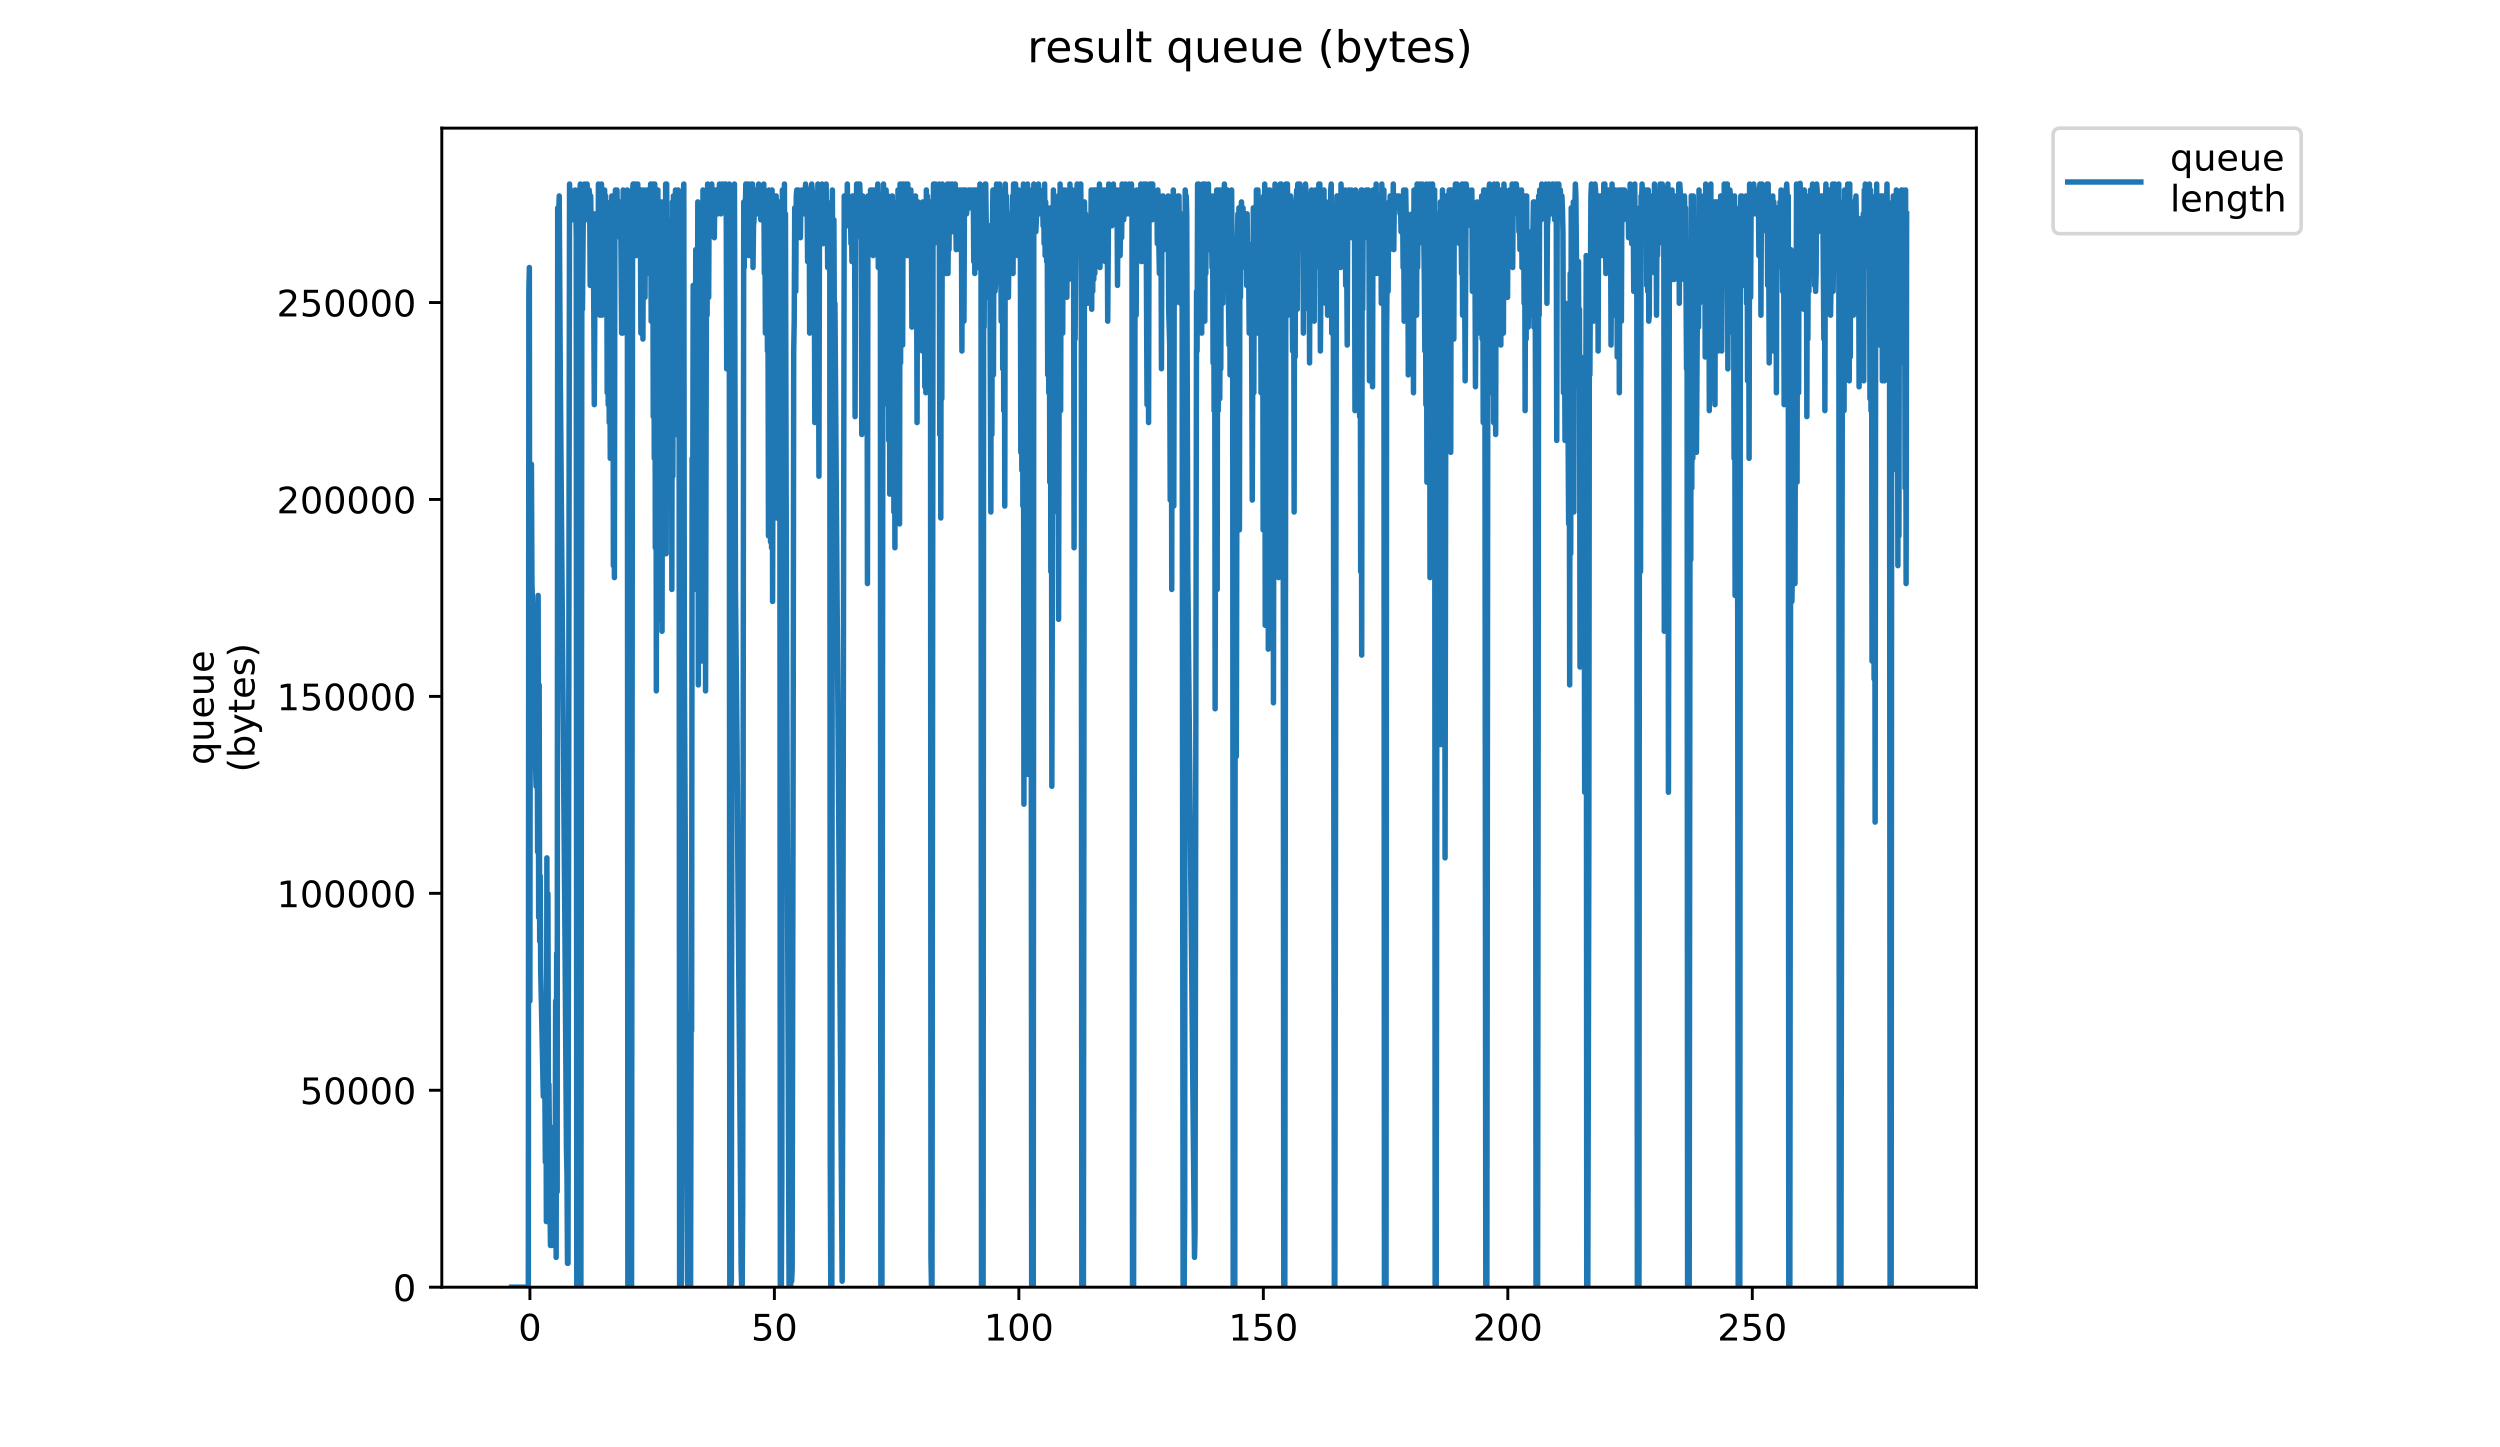 <?xml version="1.0" encoding="utf-8" standalone="no"?>
<!DOCTYPE svg PUBLIC "-//W3C//DTD SVG 1.1//EN"
  "http://www.w3.org/Graphics/SVG/1.1/DTD/svg11.dtd">
<!-- Created with matplotlib (https://matplotlib.org/) -->
<svg height="396pt" version="1.1" viewBox="0 0 684 396" width="684pt" xmlns="http://www.w3.org/2000/svg" xmlns:xlink="http://www.w3.org/1999/xlink">
 <defs>
  <style type="text/css">
*{stroke-linecap:butt;stroke-linejoin:round;}
  </style>
 </defs>
 <g id="figure_1">
  <g id="patch_1">
   <path d="M 0 396 
L 684 396 
L 684 0 
L 0 0 
z
" style="fill:#ffffff;"/>
  </g>
  <g id="axes_1">
   <g id="patch_2">
    <path d="M 120.879 352.174 
L 540.734 352.174 
L 540.734 35.062 
L 120.879 35.062 
z
" style="fill:#ffffff;"/>
   </g>
   <g id="matplotlib.axis_1">
    <g id="xtick_1">
     <g id="line2d_1">
      <defs>
       <path d="M 0 0 
L 0 3.5 
" id="mfc70f34314" style="stroke:#000000;stroke-width:0.8;"/>
      </defs>
      <g>
       <use style="stroke:#000000;stroke-width:0.8;" x="144.983" xlink:href="#mfc70f34314" y="352.174"/>
      </g>
     </g>
     <g id="text_1">
      <!-- 0 -->
      <defs>
       <path d="M 31.781 66.406 
Q 24.172 66.406 20.328 58.906 
Q 16.5 51.422 16.5 36.375 
Q 16.5 21.391 20.328 13.891 
Q 24.172 6.391 31.781 6.391 
Q 39.453 6.391 43.281 13.891 
Q 47.125 21.391 47.125 36.375 
Q 47.125 51.422 43.281 58.906 
Q 39.453 66.406 31.781 66.406 
z
M 31.781 74.219 
Q 44.047 74.219 50.516 64.516 
Q 56.984 54.828 56.984 36.375 
Q 56.984 17.969 50.516 8.266 
Q 44.047 -1.422 31.781 -1.422 
Q 19.531 -1.422 13.062 8.266 
Q 6.594 17.969 6.594 36.375 
Q 6.594 54.828 13.062 64.516 
Q 19.531 74.219 31.781 74.219 
z
" id="DejaVuSans-48"/>
      </defs>
      <g transform="translate(141.802 366.773)scale(0.1 -0.1)">
       <use xlink:href="#DejaVuSans-48"/>
      </g>
     </g>
    </g>
    <g id="xtick_2">
     <g id="line2d_2">
      <g>
       <use style="stroke:#000000;stroke-width:0.8;" x="211.872" xlink:href="#mfc70f34314" y="352.174"/>
      </g>
     </g>
     <g id="text_2">
      <!-- 50 -->
      <defs>
       <path d="M 10.797 72.906 
L 49.516 72.906 
L 49.516 64.594 
L 19.828 64.594 
L 19.828 46.734 
Q 21.969 47.469 24.109 47.828 
Q 26.266 48.188 28.422 48.188 
Q 40.625 48.188 47.75 41.5 
Q 54.891 34.812 54.891 23.391 
Q 54.891 11.625 47.562 5.094 
Q 40.234 -1.422 26.906 -1.422 
Q 22.312 -1.422 17.547 -0.641 
Q 12.797 0.141 7.719 1.703 
L 7.719 11.625 
Q 12.109 9.234 16.797 8.062 
Q 21.484 6.891 26.703 6.891 
Q 35.156 6.891 40.078 11.328 
Q 45.016 15.766 45.016 23.391 
Q 45.016 31 40.078 35.438 
Q 35.156 39.891 26.703 39.891 
Q 22.75 39.891 18.812 39.016 
Q 14.891 38.141 10.797 36.281 
z
" id="DejaVuSans-53"/>
      </defs>
      <g transform="translate(205.51 366.773)scale(0.1 -0.1)">
       <use xlink:href="#DejaVuSans-53"/>
       <use x="63.623" xlink:href="#DejaVuSans-48"/>
      </g>
     </g>
    </g>
    <g id="xtick_3">
     <g id="line2d_3">
      <g>
       <use style="stroke:#000000;stroke-width:0.8;" x="278.761" xlink:href="#mfc70f34314" y="352.174"/>
      </g>
     </g>
     <g id="text_3">
      <!-- 100 -->
      <defs>
       <path d="M 12.406 8.297 
L 28.516 8.297 
L 28.516 63.922 
L 10.984 60.406 
L 10.984 69.391 
L 28.422 72.906 
L 38.281 72.906 
L 38.281 8.297 
L 54.391 8.297 
L 54.391 0 
L 12.406 0 
z
" id="DejaVuSans-49"/>
      </defs>
      <g transform="translate(269.217 366.773)scale(0.1 -0.1)">
       <use xlink:href="#DejaVuSans-49"/>
       <use x="63.623" xlink:href="#DejaVuSans-48"/>
       <use x="127.246" xlink:href="#DejaVuSans-48"/>
      </g>
     </g>
    </g>
    <g id="xtick_4">
     <g id="line2d_4">
      <g>
       <use style="stroke:#000000;stroke-width:0.8;" x="345.65" xlink:href="#mfc70f34314" y="352.174"/>
      </g>
     </g>
     <g id="text_4">
      <!-- 150 -->
      <g transform="translate(336.106 366.773)scale(0.1 -0.1)">
       <use xlink:href="#DejaVuSans-49"/>
       <use x="63.623" xlink:href="#DejaVuSans-53"/>
       <use x="127.246" xlink:href="#DejaVuSans-48"/>
      </g>
     </g>
    </g>
    <g id="xtick_5">
     <g id="line2d_5">
      <g>
       <use style="stroke:#000000;stroke-width:0.8;" x="412.539" xlink:href="#mfc70f34314" y="352.174"/>
      </g>
     </g>
     <g id="text_5">
      <!-- 200 -->
      <defs>
       <path d="M 19.188 8.297 
L 53.609 8.297 
L 53.609 0 
L 7.328 0 
L 7.328 8.297 
Q 12.938 14.109 22.625 23.891 
Q 32.328 33.688 34.812 36.531 
Q 39.547 41.844 41.422 45.531 
Q 43.312 49.219 43.312 52.781 
Q 43.312 58.594 39.234 62.25 
Q 35.156 65.922 28.609 65.922 
Q 23.969 65.922 18.812 64.312 
Q 13.672 62.703 7.812 59.422 
L 7.812 69.391 
Q 13.766 71.781 18.938 73 
Q 24.125 74.219 28.422 74.219 
Q 39.75 74.219 46.484 68.547 
Q 53.219 62.891 53.219 53.422 
Q 53.219 48.922 51.531 44.891 
Q 49.859 40.875 45.406 35.406 
Q 44.188 33.984 37.641 27.219 
Q 31.109 20.453 19.188 8.297 
z
" id="DejaVuSans-50"/>
      </defs>
      <g transform="translate(402.995 366.773)scale(0.1 -0.1)">
       <use xlink:href="#DejaVuSans-50"/>
       <use x="63.623" xlink:href="#DejaVuSans-48"/>
       <use x="127.246" xlink:href="#DejaVuSans-48"/>
      </g>
     </g>
    </g>
    <g id="xtick_6">
     <g id="line2d_6">
      <g>
       <use style="stroke:#000000;stroke-width:0.8;" x="479.428" xlink:href="#mfc70f34314" y="352.174"/>
      </g>
     </g>
     <g id="text_6">
      <!-- 250 -->
      <g transform="translate(469.884 366.773)scale(0.1 -0.1)">
       <use xlink:href="#DejaVuSans-50"/>
       <use x="63.623" xlink:href="#DejaVuSans-53"/>
       <use x="127.246" xlink:href="#DejaVuSans-48"/>
      </g>
     </g>
    </g>
   </g>
   <g id="matplotlib.axis_2">
    <g id="ytick_1">
     <g id="line2d_7">
      <defs>
       <path d="M 0 0 
L -3.5 0 
" id="m3bb6432fa8" style="stroke:#000000;stroke-width:0.8;"/>
      </defs>
      <g>
       <use style="stroke:#000000;stroke-width:0.8;" x="120.879" xlink:href="#m3bb6432fa8" y="352.174"/>
      </g>
     </g>
     <g id="text_7">
      <!-- 0 -->
      <g transform="translate(107.516 355.973)scale(0.1 -0.1)">
       <use xlink:href="#DejaVuSans-48"/>
      </g>
     </g>
    </g>
    <g id="ytick_2">
     <g id="line2d_8">
      <g>
       <use style="stroke:#000000;stroke-width:0.8;" x="120.879" xlink:href="#m3bb6432fa8" y="298.295"/>
      </g>
     </g>
     <g id="text_8">
      <!-- 50000 -->
      <g transform="translate(82.066 302.094)scale(0.1 -0.1)">
       <use xlink:href="#DejaVuSans-53"/>
       <use x="63.623" xlink:href="#DejaVuSans-48"/>
       <use x="127.246" xlink:href="#DejaVuSans-48"/>
       <use x="190.869" xlink:href="#DejaVuSans-48"/>
       <use x="254.492" xlink:href="#DejaVuSans-48"/>
      </g>
     </g>
    </g>
    <g id="ytick_3">
     <g id="line2d_9">
      <g>
       <use style="stroke:#000000;stroke-width:0.8;" x="120.879" xlink:href="#m3bb6432fa8" y="244.415"/>
      </g>
     </g>
     <g id="text_9">
      <!-- 100000 -->
      <g transform="translate(75.704 248.214)scale(0.1 -0.1)">
       <use xlink:href="#DejaVuSans-49"/>
       <use x="63.623" xlink:href="#DejaVuSans-48"/>
       <use x="127.246" xlink:href="#DejaVuSans-48"/>
       <use x="190.869" xlink:href="#DejaVuSans-48"/>
       <use x="254.492" xlink:href="#DejaVuSans-48"/>
       <use x="318.115" xlink:href="#DejaVuSans-48"/>
      </g>
     </g>
    </g>
    <g id="ytick_4">
     <g id="line2d_10">
      <g>
       <use style="stroke:#000000;stroke-width:0.8;" x="120.879" xlink:href="#m3bb6432fa8" y="190.535"/>
      </g>
     </g>
     <g id="text_10">
      <!-- 150000 -->
      <g transform="translate(75.704 194.335)scale(0.1 -0.1)">
       <use xlink:href="#DejaVuSans-49"/>
       <use x="63.623" xlink:href="#DejaVuSans-53"/>
       <use x="127.246" xlink:href="#DejaVuSans-48"/>
       <use x="190.869" xlink:href="#DejaVuSans-48"/>
       <use x="254.492" xlink:href="#DejaVuSans-48"/>
       <use x="318.115" xlink:href="#DejaVuSans-48"/>
      </g>
     </g>
    </g>
    <g id="ytick_5">
     <g id="line2d_11">
      <g>
       <use style="stroke:#000000;stroke-width:0.8;" x="120.879" xlink:href="#m3bb6432fa8" y="136.656"/>
      </g>
     </g>
     <g id="text_11">
      <!-- 200000 -->
      <g transform="translate(75.704 140.455)scale(0.1 -0.1)">
       <use xlink:href="#DejaVuSans-50"/>
       <use x="63.623" xlink:href="#DejaVuSans-48"/>
       <use x="127.246" xlink:href="#DejaVuSans-48"/>
       <use x="190.869" xlink:href="#DejaVuSans-48"/>
       <use x="254.492" xlink:href="#DejaVuSans-48"/>
       <use x="318.115" xlink:href="#DejaVuSans-48"/>
      </g>
     </g>
    </g>
    <g id="ytick_6">
     <g id="line2d_12">
      <g>
       <use style="stroke:#000000;stroke-width:0.8;" x="120.879" xlink:href="#m3bb6432fa8" y="82.776"/>
      </g>
     </g>
     <g id="text_12">
      <!-- 250000 -->
      <g transform="translate(75.704 86.576)scale(0.1 -0.1)">
       <use xlink:href="#DejaVuSans-50"/>
       <use x="63.623" xlink:href="#DejaVuSans-53"/>
       <use x="127.246" xlink:href="#DejaVuSans-48"/>
       <use x="190.869" xlink:href="#DejaVuSans-48"/>
       <use x="254.492" xlink:href="#DejaVuSans-48"/>
       <use x="318.115" xlink:href="#DejaVuSans-48"/>
      </g>
     </g>
    </g>
    <g id="text_13">
     <!-- queue -->
     <defs>
      <path d="M 14.797 27.297 
Q 14.797 17.391 18.875 11.75 
Q 22.953 6.109 30.078 6.109 
Q 37.203 6.109 41.297 11.75 
Q 45.406 17.391 45.406 27.297 
Q 45.406 37.203 41.297 42.844 
Q 37.203 48.484 30.078 48.484 
Q 22.953 48.484 18.875 42.844 
Q 14.797 37.203 14.797 27.297 
z
M 45.406 8.203 
Q 42.578 3.328 38.25 0.953 
Q 33.938 -1.422 27.875 -1.422 
Q 17.969 -1.422 11.734 6.484 
Q 5.516 14.406 5.516 27.297 
Q 5.516 40.188 11.734 48.094 
Q 17.969 56 27.875 56 
Q 33.938 56 38.25 53.625 
Q 42.578 51.266 45.406 46.391 
L 45.406 54.688 
L 54.391 54.688 
L 54.391 -20.797 
L 45.406 -20.797 
z
" id="DejaVuSans-113"/>
      <path d="M 8.5 21.578 
L 8.5 54.688 
L 17.484 54.688 
L 17.484 21.922 
Q 17.484 14.156 20.5 10.266 
Q 23.531 6.391 29.594 6.391 
Q 36.859 6.391 41.078 11.031 
Q 45.312 15.672 45.312 23.688 
L 45.312 54.688 
L 54.297 54.688 
L 54.297 0 
L 45.312 0 
L 45.312 8.406 
Q 42.047 3.422 37.719 1 
Q 33.406 -1.422 27.688 -1.422 
Q 18.266 -1.422 13.375 4.438 
Q 8.5 10.297 8.5 21.578 
z
M 31.109 56 
z
" id="DejaVuSans-117"/>
      <path d="M 56.203 29.594 
L 56.203 25.203 
L 14.891 25.203 
Q 15.484 15.922 20.484 11.062 
Q 25.484 6.203 34.422 6.203 
Q 39.594 6.203 44.453 7.469 
Q 49.312 8.734 54.109 11.281 
L 54.109 2.781 
Q 49.266 0.734 44.188 -0.344 
Q 39.109 -1.422 33.891 -1.422 
Q 20.797 -1.422 13.156 6.188 
Q 5.516 13.812 5.516 26.812 
Q 5.516 40.234 12.766 48.109 
Q 20.016 56 32.328 56 
Q 43.359 56 49.781 48.891 
Q 56.203 41.797 56.203 29.594 
z
M 47.219 32.234 
Q 47.125 39.594 43.094 43.984 
Q 39.062 48.391 32.422 48.391 
Q 24.906 48.391 20.391 44.141 
Q 15.875 39.891 15.188 32.172 
z
" id="DejaVuSans-101"/>
     </defs>
     <g transform="translate(58.426 209.283)rotate(-90)scale(0.1 -0.1)">
      <use xlink:href="#DejaVuSans-113"/>
      <use x="63.477" xlink:href="#DejaVuSans-117"/>
      <use x="126.855" xlink:href="#DejaVuSans-101"/>
      <use x="188.379" xlink:href="#DejaVuSans-117"/>
      <use x="251.758" xlink:href="#DejaVuSans-101"/>
     </g>
     <!-- (bytes) -->
     <defs>
      <path d="M 31 75.875 
Q 24.469 64.656 21.281 53.656 
Q 18.109 42.672 18.109 31.391 
Q 18.109 20.125 21.312 9.062 
Q 24.516 -2 31 -13.188 
L 23.188 -13.188 
Q 15.875 -1.703 12.234 9.375 
Q 8.594 20.453 8.594 31.391 
Q 8.594 42.281 12.203 53.312 
Q 15.828 64.359 23.188 75.875 
z
" id="DejaVuSans-40"/>
      <path d="M 48.688 27.297 
Q 48.688 37.203 44.609 42.844 
Q 40.531 48.484 33.406 48.484 
Q 26.266 48.484 22.188 42.844 
Q 18.109 37.203 18.109 27.297 
Q 18.109 17.391 22.188 11.75 
Q 26.266 6.109 33.406 6.109 
Q 40.531 6.109 44.609 11.75 
Q 48.688 17.391 48.688 27.297 
z
M 18.109 46.391 
Q 20.953 51.266 25.266 53.625 
Q 29.594 56 35.594 56 
Q 45.562 56 51.781 48.094 
Q 58.016 40.188 58.016 27.297 
Q 58.016 14.406 51.781 6.484 
Q 45.562 -1.422 35.594 -1.422 
Q 29.594 -1.422 25.266 0.953 
Q 20.953 3.328 18.109 8.203 
L 18.109 0 
L 9.078 0 
L 9.078 75.984 
L 18.109 75.984 
z
" id="DejaVuSans-98"/>
      <path d="M 32.172 -5.078 
Q 28.375 -14.844 24.75 -17.812 
Q 21.141 -20.797 15.094 -20.797 
L 7.906 -20.797 
L 7.906 -13.281 
L 13.188 -13.281 
Q 16.891 -13.281 18.938 -11.516 
Q 21 -9.766 23.484 -3.219 
L 25.094 0.875 
L 2.984 54.688 
L 12.5 54.688 
L 29.594 11.922 
L 46.688 54.688 
L 56.203 54.688 
z
" id="DejaVuSans-121"/>
      <path d="M 18.312 70.219 
L 18.312 54.688 
L 36.812 54.688 
L 36.812 47.703 
L 18.312 47.703 
L 18.312 18.016 
Q 18.312 11.328 20.141 9.422 
Q 21.969 7.516 27.594 7.516 
L 36.812 7.516 
L 36.812 0 
L 27.594 0 
Q 17.188 0 13.234 3.875 
Q 9.281 7.766 9.281 18.016 
L 9.281 47.703 
L 2.688 47.703 
L 2.688 54.688 
L 9.281 54.688 
L 9.281 70.219 
z
" id="DejaVuSans-116"/>
      <path d="M 44.281 53.078 
L 44.281 44.578 
Q 40.484 46.531 36.375 47.5 
Q 32.281 48.484 27.875 48.484 
Q 21.188 48.484 17.844 46.438 
Q 14.5 44.391 14.5 40.281 
Q 14.5 37.156 16.891 35.375 
Q 19.281 33.594 26.516 31.984 
L 29.594 31.297 
Q 39.156 29.25 43.188 25.516 
Q 47.219 21.781 47.219 15.094 
Q 47.219 7.469 41.188 3.016 
Q 35.156 -1.422 24.609 -1.422 
Q 20.219 -1.422 15.453 -0.562 
Q 10.688 0.297 5.422 2 
L 5.422 11.281 
Q 10.406 8.688 15.234 7.391 
Q 20.062 6.109 24.812 6.109 
Q 31.156 6.109 34.562 8.281 
Q 37.984 10.453 37.984 14.406 
Q 37.984 18.062 35.516 20.016 
Q 33.062 21.969 24.703 23.781 
L 21.578 24.516 
Q 13.234 26.266 9.516 29.906 
Q 5.812 33.547 5.812 39.891 
Q 5.812 47.609 11.281 51.797 
Q 16.75 56 26.812 56 
Q 31.781 56 36.172 55.266 
Q 40.578 54.547 44.281 53.078 
z
" id="DejaVuSans-115"/>
      <path d="M 8.016 75.875 
L 15.828 75.875 
Q 23.141 64.359 26.781 53.312 
Q 30.422 42.281 30.422 31.391 
Q 30.422 20.453 26.781 9.375 
Q 23.141 -1.703 15.828 -13.188 
L 8.016 -13.188 
Q 14.5 -2 17.703 9.062 
Q 20.906 20.125 20.906 31.391 
Q 20.906 42.672 17.703 53.656 
Q 14.5 64.656 8.016 75.875 
z
" id="DejaVuSans-41"/>
     </defs>
     <g transform="translate(69.624 211.295)rotate(-90)scale(0.1 -0.1)">
      <use xlink:href="#DejaVuSans-40"/>
      <use x="39.014" xlink:href="#DejaVuSans-98"/>
      <use x="102.49" xlink:href="#DejaVuSans-121"/>
      <use x="161.67" xlink:href="#DejaVuSans-116"/>
      <use x="200.879" xlink:href="#DejaVuSans-101"/>
      <use x="262.402" xlink:href="#DejaVuSans-115"/>
      <use x="314.502" xlink:href="#DejaVuSans-41"/>
     </g>
    </g>
   </g>
   <g id="line2d_13">
    <path clip-path="url(#p2663f31bd3)" d="M 139.963 352.174 
L 144.55 352.174 
L 144.692 79.718 
L 144.833 73.192 
L 144.974 273.863 
L 145.115 138.451 
L 145.256 154.766 
L 145.397 127.031 
L 145.538 159.66 
L 145.821 167.818 
L 145.962 171.081 
L 146.244 202.079 
L 146.385 203.71 
L 146.667 215.13 
L 146.809 215.13 
L 146.95 189.027 
L 147.091 233.077 
L 147.233 162.923 
L 147.375 251.023 
L 147.515 187.395 
L 147.656 257.549 
L 147.797 239.603 
L 147.937 265.706 
L 148.219 278.758 
L 148.644 299.967 
L 148.784 299.967 
L 148.926 296.704 
L 149.066 296.704 
L 149.206 317.913 
L 149.347 278.758 
L 149.488 334.228 
L 149.628 234.708 
L 149.769 322.808 
L 149.91 244.497 
L 150.05 304.861 
L 150.19 296.704 
L 150.471 329.334 
L 150.612 340.754 
L 150.753 339.122 
L 150.894 340.754 
L 151.035 340.754 
L 151.316 332.596 
L 151.457 335.859 
L 151.597 334.228 
L 151.738 308.124 
L 151.878 335.859 
L 152.018 273.863 
L 152.159 344.017 
L 152.301 260.812 
L 152.441 326.071 
L 152.582 56.878 
L 152.723 57.412 
L 152.863 58.509 
L 153.004 53.615 
L 153.286 100.927 
L 154.56 254.286 
L 154.984 314.657 
L 155.125 321.176 
L 155.267 345.648 
L 155.408 345.648 
L 155.691 140.083 
L 155.831 50.352 
L 155.972 60.14 
L 156.113 51.983 
L 156.253 53.615 
L 156.394 53.615 
L 156.535 55.246 
L 156.676 60.14 
L 156.818 55.246 
L 156.959 55.246 
L 157.101 53.615 
L 157.242 56.878 
L 157.382 51.983 
L 157.523 53.615 
L 157.664 65.035 
L 157.804 352.174 
L 158.087 352.174 
L 158.228 324.439 
L 158.369 53.615 
L 158.509 79.718 
L 158.65 51.983 
L 158.791 50.352 
L 158.931 352.174 
L 159.214 53.615 
L 159.355 84.613 
L 159.636 53.615 
L 159.918 50.352 
L 160.199 60.14 
L 160.34 53.615 
L 160.481 55.246 
L 160.623 50.352 
L 161.046 60.14 
L 161.187 51.983 
L 161.328 53.615 
L 161.468 78.087 
L 161.609 53.615 
L 161.892 69.929 
L 162.033 60.14 
L 162.174 78.087 
L 162.314 58.509 
L 162.596 110.716 
L 162.878 58.509 
L 163.019 78.087 
L 163.161 65.035 
L 163.303 82.981 
L 163.445 81.35 
L 163.586 84.613 
L 163.727 50.352 
L 164.009 82.981 
L 164.151 86.242 
L 164.291 51.983 
L 164.432 78.087 
L 164.574 50.352 
L 164.715 86.242 
L 164.856 51.983 
L 164.998 63.403 
L 165.138 51.983 
L 165.279 55.246 
L 165.42 51.983 
L 165.56 58.509 
L 165.701 53.615 
L 165.842 60.14 
L 165.983 56.878 
L 166.125 107.453 
L 166.266 73.192 
L 166.407 110.716 
L 166.548 81.35 
L 166.688 115.611 
L 166.829 87.876 
L 166.969 125.399 
L 167.111 55.246 
L 167.253 99.296 
L 167.394 53.615 
L 167.535 113.979 
L 167.676 58.509 
L 167.817 154.766 
L 167.957 58.509 
L 168.098 158.029 
L 168.239 56.878 
L 168.38 51.983 
L 168.521 53.615 
L 168.665 61.772 
L 168.807 51.983 
L 168.948 61.772 
L 169.089 56.878 
L 169.23 56.878 
L 169.371 55.246 
L 169.512 55.246 
L 169.653 65.035 
L 169.794 55.246 
L 170.078 91.138 
L 170.22 82.981 
L 170.361 91.138 
L 170.502 51.983 
L 170.644 74.824 
L 170.785 55.246 
L 170.926 63.403 
L 171.068 60.14 
L 171.211 82.981 
L 171.354 58.509 
L 171.497 74.824 
L 171.638 51.983 
L 171.78 352.174 
L 171.925 352.174 
L 172.073 345.648 
L 172.215 345.648 
L 172.356 55.246 
L 172.503 352.174 
L 172.795 352.174 
L 173.078 51.983 
L 173.219 50.352 
L 173.502 50.352 
L 173.643 53.615 
L 173.784 50.352 
L 173.925 53.615 
L 174.067 69.929 
L 174.209 51.983 
L 174.35 63.403 
L 174.492 50.352 
L 174.634 66.666 
L 174.776 51.983 
L 174.918 55.246 
L 175.059 63.403 
L 175.2 58.509 
L 175.341 91.138 
L 175.482 51.983 
L 175.623 74.824 
L 175.765 55.246 
L 175.906 92.77 
L 176.046 51.983 
L 176.329 60.14 
L 176.47 81.35 
L 176.612 55.246 
L 176.754 60.14 
L 176.895 51.983 
L 177.035 74.824 
L 177.177 55.246 
L 177.318 51.983 
L 177.458 56.878 
L 177.599 53.615 
L 177.739 55.246 
L 177.88 53.615 
L 178.021 50.352 
L 178.163 87.876 
L 178.303 60.14 
L 178.445 60.14 
L 178.586 50.352 
L 178.727 113.979 
L 178.867 60.14 
L 179.008 125.399 
L 179.149 50.352 
L 179.291 149.871 
L 179.432 53.615 
L 179.573 189.027 
L 179.713 53.615 
L 179.855 138.451 
L 179.997 51.983 
L 180.138 118.874 
L 180.28 58.509 
L 180.422 169.449 
L 180.564 63.403 
L 180.705 97.664 
L 180.847 82.981 
L 180.989 55.246 
L 181.13 172.712 
L 181.272 107.453 
L 181.414 107.453 
L 181.556 55.246 
L 181.697 127.031 
L 181.839 58.509 
L 181.981 112.348 
L 182.122 50.352 
L 182.263 151.503 
L 182.405 50.352 
L 182.546 112.348 
L 182.688 60.14 
L 182.829 109.085 
L 183.112 68.298 
L 183.254 92.77 
L 183.395 76.455 
L 183.536 78.087 
L 183.677 60.14 
L 183.819 161.277 
L 183.961 55.246 
L 184.103 130.294 
L 184.244 53.615 
L 184.386 76.455 
L 184.528 74.824 
L 184.81 51.983 
L 185.093 118.874 
L 185.234 56.878 
L 185.375 99.296 
L 185.517 51.983 
L 185.658 94.401 
L 185.799 102.559 
L 185.94 352.174 
L 186.386 352.174 
L 186.529 286.915 
L 186.67 78.087 
L 186.811 55.246 
L 187.092 50.352 
L 187.234 180.869 
L 188.086 350.543 
L 188.234 352.174 
L 188.942 352.174 
L 189.087 277.139 
L 189.228 282.021 
L 189.369 125.399 
L 189.51 151.503 
L 189.651 78.087 
L 189.792 84.613 
L 190.075 138.451 
L 190.215 128.662 
L 190.356 68.298 
L 190.497 161.277 
L 190.638 149.871 
L 190.779 117.242 
L 190.919 55.246 
L 191.062 187.395 
L 191.202 125.399 
L 191.485 112.348 
L 191.627 118.874 
L 191.769 61.772 
L 191.91 180.869 
L 192.193 100.927 
L 192.334 51.983 
L 192.475 149.871 
L 192.616 74.824 
L 192.757 91.138 
L 192.898 55.246 
L 193.04 189.027 
L 193.322 51.983 
L 193.463 86.242 
L 193.606 50.352 
L 193.889 81.35 
L 194.03 51.983 
L 194.311 60.14 
L 194.452 58.509 
L 194.734 50.352 
L 194.874 56.878 
L 195.015 53.615 
L 195.157 53.615 
L 195.298 55.246 
L 195.44 65.035 
L 195.581 51.983 
L 195.721 58.509 
L 195.862 51.983 
L 196.003 53.615 
L 196.145 51.983 
L 196.286 53.615 
L 196.427 58.509 
L 196.567 53.615 
L 196.709 53.615 
L 196.849 50.352 
L 196.991 56.878 
L 197.132 51.983 
L 197.273 58.509 
L 197.413 56.878 
L 197.554 50.352 
L 197.695 56.878 
L 197.835 55.246 
L 197.976 55.246 
L 198.119 56.878 
L 198.261 50.352 
L 198.402 56.878 
L 198.542 50.352 
L 198.683 51.983 
L 198.824 100.927 
L 198.965 56.878 
L 199.247 53.615 
L 199.388 58.509 
L 199.528 50.352 
L 199.671 352.174 
L 199.812 280.389 
L 199.952 352.174 
L 200.098 350.543 
L 200.379 53.615 
L 200.52 53.615 
L 200.66 51.983 
L 200.802 187.395 
L 200.944 50.352 
L 201.226 161.277 
L 201.649 203.71 
L 201.931 244.497 
L 202.356 291.81 
L 202.782 347.28 
L 202.922 352.174 
L 203.063 352.174 
L 203.204 329.334 
L 203.486 55.246 
L 203.628 73.192 
L 203.768 55.246 
L 203.91 58.509 
L 204.051 50.352 
L 204.192 50.352 
L 204.333 56.878 
L 204.473 51.983 
L 204.615 63.403 
L 204.756 50.352 
L 204.897 69.929 
L 205.038 51.983 
L 205.179 60.14 
L 205.32 51.983 
L 205.46 69.929 
L 205.601 50.352 
L 205.741 66.666 
L 205.882 50.352 
L 206.023 73.192 
L 206.164 61.772 
L 206.306 60.14 
L 206.446 55.246 
L 206.587 55.246 
L 206.728 51.983 
L 206.869 53.615 
L 207.009 58.509 
L 207.15 51.983 
L 207.29 55.246 
L 207.572 50.352 
L 207.714 55.246 
L 207.855 53.615 
L 208.136 60.14 
L 208.277 55.246 
L 208.417 55.246 
L 208.559 51.983 
L 208.842 55.246 
L 208.983 50.352 
L 209.124 74.824 
L 209.266 53.615 
L 209.407 91.138 
L 209.547 53.615 
L 209.688 76.455 
L 209.828 68.298 
L 209.969 96.033 
L 210.111 82.981 
L 210.252 146.609 
L 210.392 51.983 
L 210.534 144.977 
L 210.674 58.509 
L 210.815 148.24 
L 210.955 56.878 
L 211.095 149.871 
L 211.236 51.983 
L 211.378 164.555 
L 211.519 105.822 
L 211.659 136.82 
L 211.8 65.035 
L 211.942 136.82 
L 212.083 53.615 
L 212.224 113.979 
L 212.365 53.615 
L 212.505 141.714 
L 212.646 55.246 
L 212.787 120.505 
L 212.928 55.246 
L 213.069 55.246 
L 213.21 56.878 
L 213.351 78.087 
L 213.491 352.174 
L 213.775 352.174 
L 213.916 322.808 
L 214.057 51.983 
L 214.198 53.615 
L 214.339 51.983 
L 214.48 158.029 
L 214.62 50.352 
L 214.761 143.346 
L 214.902 58.509 
L 215.183 171.081 
L 215.887 352.174 
L 216.309 352.174 
L 216.45 348.911 
L 216.59 350.543 
L 216.731 347.28 
L 217.015 202.079 
L 217.156 96.033 
L 217.296 87.876 
L 217.437 56.878 
L 217.578 58.509 
L 217.718 79.718 
L 217.859 53.615 
L 218 51.983 
L 218.141 51.983 
L 218.282 56.878 
L 218.424 51.983 
L 218.564 53.615 
L 218.705 61.772 
L 218.846 60.14 
L 218.986 65.035 
L 219.127 53.615 
L 219.267 56.878 
L 219.408 51.983 
L 219.55 58.509 
L 219.691 56.878 
L 219.832 51.983 
L 219.972 51.983 
L 220.113 58.509 
L 220.254 56.878 
L 220.395 50.352 
L 220.536 51.983 
L 220.677 56.878 
L 220.819 53.615 
L 220.96 71.561 
L 221.1 53.615 
L 221.241 71.561 
L 221.381 53.615 
L 221.523 91.138 
L 221.664 84.613 
L 221.946 51.983 
L 222.086 50.352 
L 222.228 51.983 
L 222.509 61.772 
L 222.65 56.878 
L 222.791 71.561 
L 222.931 115.611 
L 223.072 60.14 
L 223.212 53.615 
L 223.495 107.453 
L 223.637 60.14 
L 223.778 50.352 
L 223.918 76.455 
L 224.059 130.294 
L 224.199 65.035 
L 224.34 56.878 
L 224.481 56.878 
L 224.622 51.983 
L 224.764 58.509 
L 224.905 50.352 
L 225.187 66.666 
L 225.469 51.983 
L 225.609 56.878 
L 225.891 53.615 
L 226.031 50.352 
L 226.173 61.772 
L 226.315 55.246 
L 226.455 73.192 
L 227.018 56.878 
L 227.159 317.913 
L 227.3 352.174 
L 227.59 352.174 
L 227.732 51.983 
L 228.015 113.979 
L 228.155 60.14 
L 228.296 92.77 
L 228.436 82.981 
L 229.141 179.238 
L 230.413 350.543 
L 230.554 303.23 
L 230.977 53.615 
L 231.119 61.772 
L 231.26 53.615 
L 231.402 60.14 
L 231.544 56.878 
L 231.684 61.772 
L 231.825 50.352 
L 231.966 61.772 
L 232.107 55.246 
L 232.249 58.509 
L 232.39 55.246 
L 232.673 55.246 
L 232.816 66.666 
L 232.957 60.14 
L 233.099 71.561 
L 233.241 53.615 
L 233.382 69.929 
L 233.523 53.615 
L 233.664 71.561 
L 233.806 55.246 
L 233.947 113.979 
L 234.089 58.509 
L 234.23 65.035 
L 234.372 50.352 
L 234.513 55.246 
L 234.795 50.352 
L 234.936 58.509 
L 235.218 50.352 
L 235.641 63.403 
L 235.782 118.874 
L 236.064 53.615 
L 236.205 82.981 
L 236.346 56.878 
L 236.487 86.242 
L 236.627 84.613 
L 236.768 105.822 
L 236.91 56.878 
L 237.051 110.716 
L 237.192 58.509 
L 237.333 159.66 
L 237.474 53.615 
L 237.614 53.615 
L 237.755 56.878 
L 237.896 55.246 
L 238.037 68.298 
L 238.178 51.983 
L 238.46 58.509 
L 238.601 51.983 
L 238.742 56.878 
L 238.883 69.929 
L 239.164 51.983 
L 239.306 60.14 
L 239.447 55.246 
L 239.589 55.246 
L 239.732 63.403 
L 239.873 53.615 
L 240.016 56.878 
L 240.159 50.352 
L 240.299 73.192 
L 240.44 56.878 
L 240.58 56.878 
L 240.721 53.615 
L 240.863 60.14 
L 241.004 352.174 
L 241.296 352.174 
L 241.589 58.509 
L 241.733 50.352 
L 241.877 65.035 
L 242.021 68.298 
L 242.163 53.615 
L 242.304 53.615 
L 242.446 51.983 
L 242.587 84.613 
L 242.729 60.14 
L 242.87 110.716 
L 243.011 53.615 
L 243.151 120.505 
L 243.292 56.878 
L 243.433 135.188 
L 243.575 56.878 
L 243.716 120.505 
L 243.857 56.878 
L 243.998 102.559 
L 244.139 53.615 
L 244.28 102.559 
L 244.421 55.246 
L 244.562 140.083 
L 244.703 56.878 
L 244.844 149.871 
L 244.985 60.14 
L 245.126 128.662 
L 245.267 73.192 
L 245.408 99.296 
L 245.549 89.507 
L 245.69 51.983 
L 245.831 99.296 
L 245.972 55.246 
L 246.113 143.346 
L 246.254 50.352 
L 246.395 99.296 
L 246.536 61.772 
L 246.677 74.824 
L 246.819 50.352 
L 246.96 94.401 
L 247.1 50.352 
L 247.241 55.246 
L 247.382 51.983 
L 247.665 55.246 
L 247.806 50.352 
L 247.947 56.878 
L 248.088 53.615 
L 248.229 69.929 
L 248.369 50.352 
L 248.51 63.403 
L 248.651 55.246 
L 248.793 69.929 
L 248.934 58.509 
L 249.075 69.929 
L 249.216 51.983 
L 249.357 61.772 
L 249.498 89.507 
L 249.779 68.298 
L 249.92 68.298 
L 250.061 65.035 
L 250.202 56.878 
L 250.343 66.666 
L 250.484 53.615 
L 250.766 69.929 
L 250.906 115.611 
L 251.047 55.246 
L 251.187 55.246 
L 251.328 60.14 
L 251.469 58.509 
L 251.611 81.161 
L 251.755 73.192 
L 251.897 82.981 
L 252.038 58.509 
L 252.179 69.929 
L 252.319 96.033 
L 252.459 55.246 
L 252.6 66.666 
L 252.741 68.298 
L 252.884 65.035 
L 253.027 105.822 
L 253.168 63.403 
L 253.308 107.453 
L 253.448 51.983 
L 253.589 94.401 
L 253.729 53.615 
L 253.87 82.981 
L 254.01 55.246 
L 254.151 99.296 
L 254.292 58.509 
L 254.432 82.981 
L 254.573 55.246 
L 254.713 344.017 
L 254.854 352.174 
L 254.994 352.174 
L 255.275 60.14 
L 255.416 50.352 
L 255.558 66.666 
L 255.7 50.352 
L 255.841 51.983 
L 255.982 50.352 
L 256.123 55.246 
L 256.264 53.615 
L 256.404 58.509 
L 256.546 51.983 
L 256.687 51.983 
L 256.827 65.035 
L 256.969 50.352 
L 257.114 118.874 
L 257.257 55.246 
L 257.398 141.714 
L 257.539 56.878 
L 257.679 109.085 
L 257.82 50.352 
L 257.961 63.403 
L 258.101 56.878 
L 258.243 68.298 
L 258.383 58.509 
L 258.524 69.929 
L 258.665 68.298 
L 258.806 74.824 
L 259.087 68.298 
L 259.228 50.352 
L 259.369 74.824 
L 259.509 58.509 
L 259.651 68.298 
L 259.791 50.352 
L 259.932 55.246 
L 260.073 53.615 
L 260.215 61.772 
L 260.497 50.352 
L 260.638 63.403 
L 260.779 51.983 
L 260.92 58.509 
L 261.061 55.246 
L 261.202 55.246 
L 261.342 50.352 
L 261.624 68.298 
L 261.765 55.246 
L 261.905 56.878 
L 262.186 53.615 
L 262.328 58.509 
L 262.47 51.983 
L 262.612 68.298 
L 262.753 51.983 
L 262.894 60.14 
L 263.035 56.878 
L 263.176 96.033 
L 263.316 51.983 
L 263.457 60.14 
L 263.599 51.983 
L 263.742 87.876 
L 263.883 51.983 
L 264.165 51.983 
L 264.306 53.615 
L 264.446 58.509 
L 264.587 56.878 
L 264.728 53.615 
L 264.87 55.246 
L 265.011 51.983 
L 265.293 51.983 
L 265.434 56.878 
L 265.575 51.983 
L 265.716 53.615 
L 265.998 53.615 
L 266.139 55.246 
L 266.281 51.983 
L 266.422 71.561 
L 266.563 51.983 
L 266.703 74.824 
L 266.844 51.983 
L 266.985 53.615 
L 267.126 51.983 
L 267.267 55.246 
L 267.407 73.192 
L 267.549 65.035 
L 267.69 66.666 
L 267.831 51.983 
L 267.972 61.772 
L 268.113 50.352 
L 268.254 66.666 
L 268.395 53.615 
L 268.536 352.174 
L 268.979 352.174 
L 269.123 71.561 
L 269.264 89.507 
L 269.405 53.615 
L 269.546 50.352 
L 269.687 50.352 
L 270.109 81.35 
L 270.393 61.772 
L 270.534 68.298 
L 270.675 61.772 
L 270.816 69.929 
L 271.098 140.083 
L 271.239 65.035 
L 271.38 118.874 
L 271.522 61.772 
L 271.663 51.983 
L 271.804 102.559 
L 271.944 60.14 
L 272.085 78.087 
L 272.225 79.718 
L 272.366 78.087 
L 272.647 50.352 
L 272.787 60.14 
L 272.929 56.878 
L 273.071 56.878 
L 273.352 53.615 
L 273.494 50.352 
L 273.635 61.772 
L 273.776 55.246 
L 273.918 87.876 
L 274.058 76.455 
L 274.2 51.983 
L 274.341 100.927 
L 274.482 51.983 
L 274.622 112.348 
L 274.763 58.509 
L 274.904 138.451 
L 275.046 50.352 
L 275.187 58.509 
L 275.328 53.615 
L 275.611 65.035 
L 275.894 81.35 
L 276.176 61.772 
L 276.318 73.192 
L 276.459 68.298 
L 276.6 58.509 
L 276.883 73.192 
L 277.025 53.615 
L 277.166 74.824 
L 277.307 50.352 
L 277.448 55.246 
L 277.589 50.352 
L 277.874 50.352 
L 278.161 60.14 
L 278.303 51.983 
L 278.444 69.929 
L 278.585 51.983 
L 278.727 51.983 
L 278.867 56.878 
L 279.009 66.666 
L 279.151 55.246 
L 279.292 123.759 
L 279.433 55.246 
L 279.574 128.662 
L 279.716 51.983 
L 279.857 138.451 
L 279.998 50.352 
L 280.142 220.025 
L 280.284 138.451 
L 280.425 156.397 
L 280.566 99.296 
L 280.711 179.238 
L 281.136 50.352 
L 281.277 211.867 
L 281.418 56.878 
L 281.558 87.876 
L 281.699 51.983 
L 281.84 130.294 
L 281.981 81.35 
L 282.122 146.609 
L 282.264 352.174 
L 282.705 352.174 
L 282.848 50.352 
L 282.988 60.14 
L 283.129 53.615 
L 283.269 53.615 
L 283.409 63.403 
L 283.832 53.615 
L 283.973 56.878 
L 284.114 50.352 
L 284.255 58.509 
L 284.538 51.983 
L 284.678 58.509 
L 284.96 53.615 
L 285.101 58.509 
L 285.242 53.615 
L 285.384 61.772 
L 285.525 51.983 
L 285.666 66.666 
L 285.807 50.352 
L 285.947 69.929 
L 286.087 55.246 
L 286.229 58.509 
L 286.371 71.561 
L 286.512 61.772 
L 286.654 102.559 
L 286.796 61.772 
L 286.937 107.453 
L 287.078 58.509 
L 287.218 131.925 
L 287.36 56.878 
L 287.502 156.397 
L 287.643 60.14 
L 287.785 215.13 
L 288.21 51.983 
L 288.351 138.451 
L 288.492 56.878 
L 288.633 131.925 
L 288.774 56.878 
L 288.915 110.716 
L 289.057 81.35 
L 289.199 140.083 
L 289.483 53.615 
L 289.624 169.449 
L 289.765 109.085 
L 289.906 97.664 
L 290.047 50.352 
L 290.188 112.348 
L 290.33 53.569 
L 290.471 86.242 
L 290.613 55.246 
L 290.754 91.138 
L 290.896 51.983 
L 291.04 66.666 
L 291.464 51.983 
L 291.605 74.824 
L 291.747 53.426 
L 291.887 81.35 
L 292.028 61.772 
L 292.31 58.509 
L 292.45 76.455 
L 292.592 73.192 
L 292.735 50.352 
L 292.876 58.509 
L 293.018 55.246 
L 293.16 56.878 
L 293.442 51.983 
L 293.583 76.455 
L 293.724 61.772 
L 293.865 149.871 
L 294.006 55.246 
L 294.147 92.77 
L 294.429 51.983 
L 294.57 53.615 
L 294.712 50.352 
L 294.993 55.246 
L 295.134 51.983 
L 295.416 51.983 
L 295.557 50.352 
L 295.699 50.352 
L 295.84 74.824 
L 295.983 352.174 
L 296.424 352.174 
L 296.707 55.246 
L 296.848 63.403 
L 296.99 58.509 
L 297.133 61.772 
L 297.274 69.929 
L 297.414 66.666 
L 297.556 82.981 
L 297.698 66.666 
L 297.839 78.087 
L 297.981 76.455 
L 298.122 71.561 
L 298.264 60.14 
L 298.407 71.561 
L 298.548 51.983 
L 298.69 84.613 
L 298.831 55.246 
L 298.973 79.718 
L 299.114 51.983 
L 299.256 76.455 
L 299.397 51.983 
L 299.539 74.824 
L 299.681 51.983 
L 299.823 63.403 
L 299.964 51.983 
L 300.106 66.666 
L 300.246 53.615 
L 300.387 65.035 
L 300.529 55.246 
L 300.67 60.14 
L 300.812 50.352 
L 300.953 73.192 
L 301.094 51.983 
L 301.235 58.509 
L 301.376 53.615 
L 301.516 53.615 
L 301.658 51.983 
L 301.8 61.772 
L 301.94 58.509 
L 302.081 61.772 
L 302.222 51.983 
L 302.363 71.561 
L 302.505 61.772 
L 302.646 63.403 
L 302.928 55.246 
L 303.068 87.876 
L 303.351 50.352 
L 303.492 58.509 
L 303.633 53.615 
L 303.775 53.615 
L 303.916 51.983 
L 304.057 53.615 
L 304.199 61.772 
L 304.339 53.615 
L 304.62 50.352 
L 304.761 58.509 
L 304.901 51.983 
L 305.044 55.246 
L 305.186 51.983 
L 305.326 53.615 
L 305.467 53.615 
L 305.607 51.983 
L 305.749 78.087 
L 305.889 53.615 
L 306.172 53.615 
L 306.313 51.983 
L 306.454 69.929 
L 306.738 55.246 
L 306.88 65.035 
L 307.021 50.352 
L 307.444 60.14 
L 307.868 50.352 
L 308.01 56.878 
L 308.151 55.246 
L 308.293 58.509 
L 308.434 51.983 
L 308.716 58.509 
L 308.857 50.352 
L 309 55.246 
L 309.143 51.983 
L 309.285 55.246 
L 309.568 50.352 
L 309.71 55.246 
L 309.853 352.174 
L 310.149 352.174 
L 310.575 53.615 
L 310.858 86.242 
L 311 51.983 
L 311.281 55.246 
L 311.422 60.14 
L 311.563 55.246 
L 311.705 58.509 
L 311.846 58.509 
L 311.987 69.929 
L 312.128 50.352 
L 312.269 71.561 
L 312.411 51.983 
L 312.552 60.14 
L 312.694 55.246 
L 312.835 55.246 
L 312.977 50.352 
L 313.119 71.561 
L 313.26 53.615 
L 313.401 61.772 
L 313.542 50.352 
L 313.825 110.716 
L 313.966 53.615 
L 314.107 56.878 
L 314.248 115.611 
L 314.389 55.246 
L 314.53 50.352 
L 314.671 55.246 
L 314.812 50.352 
L 314.953 51.983 
L 315.094 50.352 
L 315.235 60.14 
L 315.376 50.352 
L 315.517 56.878 
L 315.658 56.878 
L 315.8 53.615 
L 315.941 55.246 
L 316.082 53.615 
L 316.223 53.615 
L 316.364 60.14 
L 316.504 53.615 
L 316.645 66.666 
L 316.786 51.983 
L 317.208 74.824 
L 317.349 53.615 
L 317.489 68.298 
L 317.63 56.878 
L 317.771 100.882 
L 317.912 56.878 
L 318.194 53.615 
L 318.477 68.298 
L 318.619 55.246 
L 318.76 56.878 
L 318.9 65.035 
L 319.041 55.246 
L 319.181 68.298 
L 319.322 55.246 
L 319.463 56.878 
L 319.604 53.615 
L 319.746 84.613 
L 320.028 94.401 
L 320.169 136.82 
L 320.449 55.246 
L 320.59 161.277 
L 320.731 53.615 
L 320.872 133.557 
L 321.012 51.983 
L 321.154 138.451 
L 321.295 56.878 
L 321.436 61.772 
L 321.578 82.981 
L 321.718 58.509 
L 321.859 68.298 
L 321.999 55.246 
L 322.14 74.824 
L 322.28 53.615 
L 322.421 66.666 
L 322.563 53.615 
L 322.703 66.666 
L 322.844 63.403 
L 322.984 82.981 
L 323.125 58.509 
L 323.266 82.981 
L 323.407 60.14 
L 323.694 352.174 
L 323.991 352.174 
L 324.132 329.334 
L 324.272 51.983 
L 324.413 55.246 
L 324.554 53.615 
L 324.694 58.509 
L 324.979 156.397 
L 325.968 257.549 
L 326.816 344.017 
L 326.956 337.491 
L 327.378 79.718 
L 327.519 96.033 
L 327.66 50.352 
L 327.801 53.615 
L 327.942 50.352 
L 328.083 56.878 
L 328.223 53.615 
L 328.364 68.298 
L 328.505 63.403 
L 328.787 91.138 
L 328.928 55.246 
L 329.07 50.352 
L 329.211 51.983 
L 329.352 60.14 
L 329.492 50.352 
L 329.634 87.876 
L 329.774 50.352 
L 329.915 74.824 
L 330.056 56.878 
L 330.199 56.878 
L 330.341 53.615 
L 330.483 55.246 
L 330.624 50.352 
L 330.764 68.298 
L 330.904 55.246 
L 331.045 68.298 
L 331.185 63.403 
L 331.326 63.403 
L 331.467 61.772 
L 331.608 73.192 
L 331.75 53.615 
L 331.891 99.296 
L 332.032 55.246 
L 332.173 112.348 
L 332.313 55.246 
L 332.454 193.921 
L 332.595 127.031 
L 332.736 141.714 
L 332.878 51.983 
L 333.019 161.277 
L 333.161 51.983 
L 333.302 112.348 
L 333.442 51.983 
L 333.725 109.085 
L 333.866 78.087 
L 334.007 100.927 
L 334.148 51.983 
L 334.572 82.981 
L 334.713 51.983 
L 334.853 56.878 
L 334.993 50.352 
L 335.134 69.929 
L 335.275 51.983 
L 335.415 66.666 
L 335.556 55.246 
L 335.696 74.824 
L 335.838 51.983 
L 336.119 82.981 
L 336.26 94.401 
L 336.402 53.615 
L 336.544 102.559 
L 336.686 61.772 
L 336.827 53.615 
L 336.968 51.983 
L 337.11 71.561 
L 337.252 65.035 
L 337.395 352.174 
L 337.835 352.174 
L 337.976 117.242 
L 338.117 73.192 
L 338.258 206.973 
L 338.54 66.666 
L 338.681 58.509 
L 338.822 138.451 
L 338.963 56.878 
L 339.104 144.977 
L 339.245 61.772 
L 339.386 81.35 
L 339.526 58.509 
L 339.667 55.246 
L 339.949 69.929 
L 340.09 56.878 
L 340.23 68.298 
L 340.512 61.772 
L 340.652 73.192 
L 340.793 69.929 
L 340.934 58.509 
L 341.074 78.087 
L 341.217 58.509 
L 341.357 76.455 
L 341.498 66.666 
L 341.639 74.824 
L 341.78 91.138 
L 342.062 74.824 
L 342.202 87.876 
L 342.343 68.298 
L 342.625 136.82 
L 342.906 56.878 
L 343.047 107.453 
L 343.188 56.878 
L 343.329 82.981 
L 343.469 74.824 
L 343.61 73.192 
L 343.751 51.983 
L 343.892 63.403 
L 344.034 91.138 
L 344.175 51.983 
L 344.316 58.509 
L 344.457 78.087 
L 344.598 56.878 
L 344.739 60.14 
L 344.881 68.298 
L 345.021 107.453 
L 345.162 60.14 
L 345.306 99.296 
L 345.449 58.509 
L 345.592 144.977 
L 345.735 53.615 
L 345.878 91.138 
L 346.02 50.352 
L 346.163 171.081 
L 346.304 82.981 
L 346.445 133.557 
L 346.588 128.662 
L 346.869 51.983 
L 347.009 177.607 
L 347.15 55.246 
L 347.29 162.923 
L 347.431 51.983 
L 347.571 169.449 
L 347.712 55.246 
L 347.853 153.134 
L 347.994 53.615 
L 348.135 162.923 
L 348.275 55.246 
L 348.416 192.29 
L 348.556 107.453 
L 348.697 100.927 
L 348.837 50.352 
L 348.98 154.766 
L 349.12 53.615 
L 349.263 97.664 
L 349.406 102.559 
L 349.548 143.346 
L 349.69 55.246 
L 349.83 158.029 
L 349.97 56.878 
L 350.111 131.925 
L 350.251 50.352 
L 350.392 118.874 
L 350.534 50.352 
L 350.815 107.453 
L 350.956 58.509 
L 351.097 154.766 
L 351.238 352.174 
L 351.523 352.174 
L 351.821 50.352 
L 351.962 68.298 
L 352.243 50.352 
L 352.384 86.242 
L 352.525 58.509 
L 352.666 60.14 
L 352.806 56.878 
L 352.947 68.298 
L 353.087 53.615 
L 353.37 58.509 
L 353.652 96.033 
L 353.792 56.878 
L 353.933 58.509 
L 354.073 140.083 
L 354.216 55.246 
L 354.357 97.664 
L 354.497 58.509 
L 354.779 51.983 
L 354.92 84.613 
L 355.06 50.352 
L 355.201 50.352 
L 355.341 55.246 
L 355.622 50.352 
L 355.763 55.246 
L 355.904 51.983 
L 356.045 68.298 
L 356.185 53.615 
L 356.326 61.772 
L 356.466 58.509 
L 356.607 91.138 
L 356.747 58.509 
L 356.888 61.772 
L 357.169 50.352 
L 357.31 51.983 
L 357.451 55.246 
L 357.592 53.615 
L 357.733 66.666 
L 357.873 53.615 
L 358.014 84.613 
L 358.154 58.509 
L 358.295 99.296 
L 358.435 56.878 
L 358.578 56.878 
L 358.719 84.613 
L 358.86 51.983 
L 359.001 84.613 
L 359.142 53.615 
L 359.283 55.246 
L 359.423 58.509 
L 359.564 87.876 
L 359.705 53.615 
L 359.846 51.983 
L 359.987 53.615 
L 360.128 53.615 
L 360.269 51.983 
L 360.41 55.246 
L 360.55 53.615 
L 360.691 65.035 
L 360.832 50.352 
L 360.973 73.192 
L 361.114 50.352 
L 361.255 96.033 
L 361.537 61.772 
L 361.678 55.246 
L 361.96 73.192 
L 362.1 68.298 
L 362.241 51.983 
L 362.382 78.087 
L 362.522 63.403 
L 362.664 82.981 
L 362.805 55.246 
L 362.946 76.455 
L 363.087 58.509 
L 363.228 86.242 
L 363.511 56.878 
L 363.652 55.246 
L 363.794 69.929 
L 363.939 73.192 
L 364.082 51.983 
L 364.224 50.352 
L 364.365 91.138 
L 364.506 82.981 
L 364.647 65.035 
L 364.787 71.561 
L 365.069 352.174 
L 365.212 352.174 
L 365.635 65.035 
L 365.776 53.615 
L 365.916 71.561 
L 366.057 53.615 
L 366.197 61.772 
L 366.338 53.615 
L 366.478 60.14 
L 366.622 56.878 
L 366.762 73.192 
L 366.904 50.352 
L 367.044 56.878 
L 367.185 56.878 
L 367.326 65.035 
L 367.466 53.615 
L 367.607 56.878 
L 367.748 55.246 
L 367.89 65.035 
L 368.033 51.983 
L 368.175 78.087 
L 368.317 68.298 
L 368.458 71.561 
L 368.6 94.401 
L 368.741 56.878 
L 369.022 51.983 
L 369.163 51.983 
L 369.304 61.772 
L 369.445 61.772 
L 369.586 53.615 
L 369.727 51.983 
L 369.868 65.035 
L 370.009 58.509 
L 370.151 60.14 
L 370.434 56.878 
L 370.575 53.615 
L 370.718 112.348 
L 370.859 51.983 
L 371.001 53.615 
L 371.285 53.615 
L 371.426 73.192 
L 371.568 66.666 
L 371.71 97.664 
L 371.852 65.035 
L 371.993 113.979 
L 372.135 58.509 
L 372.277 156.397 
L 372.419 51.983 
L 372.561 179.238 
L 372.702 51.983 
L 372.843 84.613 
L 372.984 55.246 
L 373.126 56.878 
L 373.268 65.035 
L 373.41 55.246 
L 373.551 53.615 
L 373.693 53.615 
L 373.833 51.983 
L 373.975 51.983 
L 374.116 58.509 
L 374.258 51.983 
L 374.398 51.983 
L 374.539 66.666 
L 374.682 104.19 
L 374.823 53.615 
L 374.964 81.35 
L 375.105 55.246 
L 375.245 73.192 
L 375.386 55.246 
L 375.527 105.822 
L 375.667 51.983 
L 375.808 51.983 
L 376.233 61.772 
L 376.515 50.352 
L 376.657 74.824 
L 376.798 71.561 
L 376.938 53.615 
L 377.079 61.772 
L 377.22 56.878 
L 377.361 60.14 
L 377.502 53.615 
L 377.643 61.772 
L 377.784 55.246 
L 377.925 82.981 
L 378.065 50.352 
L 378.206 60.14 
L 378.487 51.983 
L 378.63 51.983 
L 378.778 352.174 
L 379.221 352.174 
L 379.361 92.77 
L 379.643 58.509 
L 379.785 79.718 
L 379.926 58.509 
L 380.067 55.246 
L 380.208 68.298 
L 380.35 53.615 
L 380.491 60.14 
L 380.633 55.246 
L 380.774 58.464 
L 380.916 53.615 
L 381.057 61.772 
L 381.198 50.352 
L 381.34 68.298 
L 381.482 55.246 
L 381.623 55.246 
L 381.765 53.615 
L 382.19 53.615 
L 382.331 56.878 
L 382.473 55.246 
L 382.615 56.878 
L 382.756 53.615 
L 383.039 58.509 
L 383.181 55.246 
L 383.322 63.403 
L 383.464 58.509 
L 383.605 63.403 
L 383.747 55.246 
L 383.889 73.192 
L 384.031 51.983 
L 384.172 87.876 
L 384.314 55.246 
L 384.456 74.824 
L 384.598 51.983 
L 384.739 60.14 
L 384.881 76.455 
L 385.022 58.509 
L 385.164 60.14 
L 385.306 102.559 
L 385.449 61.772 
L 385.591 74.824 
L 385.733 63.403 
L 386.016 79.718 
L 386.158 74.824 
L 386.299 58.509 
L 386.441 76.455 
L 386.583 69.929 
L 386.725 107.453 
L 386.866 51.983 
L 387.008 71.561 
L 387.15 56.878 
L 387.291 65.035 
L 387.574 86.242 
L 387.716 50.352 
L 387.858 73.192 
L 388.001 56.878 
L 388.142 66.666 
L 388.423 50.352 
L 388.564 53.615 
L 388.706 51.983 
L 388.848 55.246 
L 388.988 53.615 
L 389.129 50.352 
L 389.27 61.772 
L 389.412 53.615 
L 389.694 76.455 
L 389.835 96.033 
L 389.976 51.983 
L 390.116 110.716 
L 390.257 50.352 
L 390.398 131.925 
L 390.539 53.615 
L 390.682 96.033 
L 390.823 71.561 
L 390.964 104.19 
L 391.105 50.352 
L 391.247 158.029 
L 391.388 51.983 
L 391.529 61.772 
L 391.811 50.352 
L 391.951 50.352 
L 392.094 55.246 
L 392.235 55.246 
L 392.376 51.983 
L 392.517 51.983 
L 392.657 352.174 
L 392.951 352.174 
L 393.249 63.403 
L 393.39 144.977 
L 393.532 58.509 
L 393.673 153.134 
L 393.813 60.14 
L 393.954 156.397 
L 394.095 55.246 
L 394.236 203.71 
L 394.377 84.613 
L 394.518 112.348 
L 394.66 51.983 
L 394.801 169.449 
L 395.224 55.246 
L 395.365 234.708 
L 395.647 53.615 
L 395.788 60.14 
L 395.929 53.615 
L 396.073 82.981 
L 396.214 53.615 
L 396.355 56.878 
L 396.496 51.983 
L 396.637 60.14 
L 396.778 51.983 
L 396.919 123.759 
L 397.06 51.983 
L 397.201 63.403 
L 397.343 56.878 
L 397.484 84.613 
L 397.626 53.615 
L 397.767 92.77 
L 397.907 51.983 
L 398.048 63.403 
L 398.189 50.352 
L 398.47 53.615 
L 398.61 50.352 
L 398.892 53.615 
L 399.032 53.615 
L 399.173 51.983 
L 399.313 66.666 
L 399.454 56.878 
L 399.595 63.403 
L 399.736 60.14 
L 399.877 74.824 
L 400.019 50.352 
L 400.16 86.242 
L 400.301 53.615 
L 400.442 56.878 
L 400.583 50.352 
L 400.865 104.19 
L 401.146 50.352 
L 401.287 51.983 
L 401.429 55.246 
L 401.57 51.983 
L 401.711 51.983 
L 401.993 60.14 
L 402.134 55.246 
L 402.275 55.246 
L 402.416 61.772 
L 402.557 53.615 
L 402.699 51.983 
L 402.84 79.718 
L 402.981 61.772 
L 403.122 66.666 
L 403.263 76.455 
L 403.404 68.298 
L 403.545 69.929 
L 403.685 105.822 
L 403.826 69.929 
L 403.967 71.561 
L 404.109 55.246 
L 404.391 91.138 
L 404.532 89.507 
L 404.673 61.772 
L 404.955 89.507 
L 405.236 63.403 
L 405.378 53.615 
L 405.519 92.77 
L 405.66 58.509 
L 405.801 115.611 
L 405.942 51.983 
L 406.082 87.876 
L 406.223 51.983 
L 406.512 352.174 
L 406.809 352.174 
L 407.099 53.615 
L 407.239 53.615 
L 407.52 50.352 
L 407.802 66.666 
L 407.943 56.878 
L 408.085 107.453 
L 408.227 55.246 
L 408.368 82.981 
L 408.509 53.615 
L 408.651 115.611 
L 408.792 50.352 
L 408.933 92.77 
L 409.074 55.246 
L 409.215 118.874 
L 409.355 51.983 
L 409.497 78.087 
L 409.639 50.352 
L 409.78 78.087 
L 409.921 53.615 
L 410.062 78.087 
L 410.203 55.246 
L 410.343 78.087 
L 410.485 51.983 
L 410.626 94.401 
L 410.768 60.14 
L 410.909 73.192 
L 411.05 56.878 
L 411.192 65.035 
L 411.333 91.138 
L 411.476 50.352 
L 411.617 53.615 
L 411.757 51.983 
L 411.898 53.615 
L 412.18 60.14 
L 412.462 81.35 
L 412.603 56.878 
L 412.744 60.14 
L 413.025 51.983 
L 413.306 51.983 
L 413.448 53.615 
L 413.59 61.772 
L 413.731 50.352 
L 413.871 73.192 
L 414.012 53.615 
L 414.154 58.509 
L 414.437 50.352 
L 414.579 51.983 
L 414.72 50.352 
L 414.862 50.352 
L 415.288 55.246 
L 415.429 51.983 
L 415.571 63.403 
L 415.712 55.246 
L 415.854 68.298 
L 415.996 53.615 
L 416.137 61.772 
L 416.279 51.983 
L 416.422 73.192 
L 416.563 63.403 
L 416.705 65.035 
L 416.847 55.246 
L 416.989 82.981 
L 417.13 53.615 
L 417.272 112.348 
L 417.414 55.246 
L 417.556 92.77 
L 417.698 53.615 
L 417.84 89.507 
L 417.982 87.876 
L 418.124 89.507 
L 418.266 65.035 
L 418.549 86.242 
L 418.833 63.403 
L 418.975 81.35 
L 419.116 81.35 
L 419.542 55.246 
L 419.684 89.507 
L 419.826 55.246 
L 419.968 58.509 
L 420.109 107.453 
L 420.254 352.174 
L 420.695 352.174 
L 420.977 53.615 
L 421.118 86.242 
L 421.259 51.983 
L 421.4 56.878 
L 421.542 53.615 
L 421.683 60.14 
L 421.824 50.352 
L 422.106 58.509 
L 422.39 51.983 
L 422.531 51.983 
L 422.672 53.615 
L 422.813 53.615 
L 422.955 50.352 
L 423.095 51.983 
L 423.236 82.981 
L 423.377 61.772 
L 423.518 60.14 
L 423.801 50.352 
L 423.942 55.246 
L 424.084 51.983 
L 424.226 58.509 
L 424.367 58.509 
L 424.508 51.983 
L 424.649 53.615 
L 424.79 50.352 
L 424.932 50.352 
L 425.074 55.246 
L 425.214 53.615 
L 425.355 60.14 
L 425.497 58.509 
L 425.78 50.352 
L 425.921 120.505 
L 426.062 51.983 
L 426.344 56.878 
L 426.485 50.352 
L 426.626 58.509 
L 426.912 51.983 
L 427.054 55.246 
L 427.196 53.615 
L 427.338 53.615 
L 427.479 56.878 
L 427.621 63.403 
L 427.763 107.453 
L 428.046 89.507 
L 428.188 120.505 
L 428.329 82.981 
L 428.612 109.085 
L 428.754 110.716 
L 428.896 110.716 
L 429.038 120.505 
L 429.18 143.346 
L 429.321 86.242 
L 429.463 187.395 
L 429.606 74.824 
L 429.748 151.503 
L 429.889 56.878 
L 430.031 79.718 
L 430.173 73.192 
L 430.315 97.664 
L 430.456 55.246 
L 430.598 140.083 
L 430.738 63.403 
L 431.021 50.352 
L 431.162 53.615 
L 431.443 84.613 
L 431.584 82.981 
L 431.725 82.981 
L 431.866 71.561 
L 432.007 105.822 
L 432.15 84.613 
L 432.292 182.501 
L 432.433 107.453 
L 432.574 97.664 
L 432.715 131.925 
L 432.856 136.82 
L 432.997 130.294 
L 433.138 130.294 
L 433.279 117.242 
L 433.421 128.662 
L 433.563 216.762 
L 433.986 69.929 
L 434.13 352.174 
L 434.425 352.174 
L 434.707 233.077 
L 434.849 84.613 
L 434.99 102.559 
L 435.272 53.615 
L 435.413 50.352 
L 435.695 58.509 
L 435.835 51.983 
L 435.976 87.876 
L 436.117 53.615 
L 436.259 53.615 
L 436.4 50.352 
L 436.541 51.983 
L 436.681 55.246 
L 436.823 53.615 
L 437.106 53.615 
L 437.246 96.033 
L 437.388 53.615 
L 437.529 66.666 
L 437.671 55.246 
L 437.812 58.509 
L 437.954 53.615 
L 438.094 65.035 
L 438.236 53.615 
L 438.378 69.929 
L 438.519 53.615 
L 438.659 69.929 
L 438.8 50.352 
L 438.942 61.772 
L 439.083 50.352 
L 439.224 58.509 
L 439.366 74.824 
L 439.508 58.509 
L 439.789 58.509 
L 439.93 56.878 
L 440.071 51.983 
L 440.212 60.14 
L 440.494 51.983 
L 440.635 55.246 
L 440.775 94.401 
L 441.06 50.352 
L 441.2 60.14 
L 441.342 51.983 
L 441.627 51.983 
L 441.768 56.878 
L 441.909 86.242 
L 442.05 51.983 
L 442.191 71.561 
L 442.333 53.615 
L 442.475 97.664 
L 442.617 53.615 
L 442.758 82.981 
L 442.904 51.983 
L 443.045 107.453 
L 443.186 53.615 
L 443.327 51.983 
L 443.468 53.615 
L 443.609 87.876 
L 443.75 51.983 
L 443.891 56.878 
L 444.032 51.983 
L 444.174 60.14 
L 444.455 51.983 
L 444.736 56.878 
L 444.877 53.615 
L 445.158 53.615 
L 445.298 56.832 
L 445.44 55.246 
L 445.582 65.035 
L 445.722 55.246 
L 445.863 65.035 
L 446.004 50.352 
L 446.144 60.14 
L 446.285 51.983 
L 446.426 66.666 
L 446.567 60.14 
L 446.707 63.403 
L 446.849 58.509 
L 446.991 79.718 
L 447.132 79.718 
L 447.272 50.352 
L 447.413 73.192 
L 447.554 56.878 
L 447.694 79.718 
L 447.835 78.087 
L 447.977 352.174 
L 448.425 352.174 
L 448.567 56.878 
L 448.708 65.035 
L 448.849 156.397 
L 448.99 53.615 
L 449.131 55.246 
L 449.271 50.352 
L 449.412 53.615 
L 449.695 53.615 
L 449.976 56.878 
L 450.117 51.983 
L 450.258 65.035 
L 450.399 51.983 
L 450.539 78.087 
L 450.68 51.983 
L 450.821 79.718 
L 450.963 51.983 
L 451.104 87.876 
L 451.245 86.242 
L 451.386 53.615 
L 451.527 74.824 
L 451.669 53.615 
L 451.809 58.509 
L 451.95 56.878 
L 452.091 53.615 
L 452.234 55.246 
L 452.375 58.509 
L 452.516 69.929 
L 452.657 50.352 
L 452.939 74.824 
L 453.08 53.615 
L 453.222 86.242 
L 453.363 58.509 
L 453.503 69.929 
L 453.644 60.14 
L 453.786 66.666 
L 453.928 55.246 
L 454.069 58.509 
L 454.211 50.352 
L 454.493 53.615 
L 454.635 56.878 
L 454.776 50.352 
L 454.922 51.983 
L 455.064 55.246 
L 455.205 53.615 
L 455.347 172.712 
L 455.489 120.505 
L 455.631 120.505 
L 455.772 166.186 
L 456.055 105.822 
L 456.197 122.136 
L 456.339 50.352 
L 456.483 216.762 
L 456.765 53.615 
L 456.906 65.035 
L 457.048 60.14 
L 457.189 66.666 
L 457.472 51.983 
L 457.615 76.455 
L 457.756 76.455 
L 457.899 55.246 
L 458.04 76.455 
L 458.182 53.615 
L 458.324 55.246 
L 458.465 55.246 
L 458.606 56.878 
L 458.748 55.246 
L 458.889 58.509 
L 459.03 55.246 
L 459.172 63.403 
L 459.314 50.352 
L 459.456 82.981 
L 459.597 50.352 
L 459.881 55.246 
L 460.023 56.878 
L 460.164 60.14 
L 460.306 60.14 
L 460.448 65.035 
L 460.589 55.246 
L 460.731 76.455 
L 460.873 53.615 
L 461.014 61.772 
L 461.156 56.878 
L 461.439 100.927 
L 461.581 78.087 
L 461.724 352.174 
L 462.168 352.174 
L 462.451 71.561 
L 462.593 153.134 
L 462.734 53.615 
L 462.875 133.557 
L 463.016 58.509 
L 463.157 125.399 
L 463.297 53.615 
L 463.438 100.927 
L 463.578 61.772 
L 463.72 118.874 
L 463.862 69.929 
L 464.144 123.759 
L 464.567 60.14 
L 464.708 89.507 
L 464.849 51.983 
L 464.99 82.981 
L 465.131 55.246 
L 465.272 74.824 
L 465.413 76.455 
L 465.553 58.509 
L 465.836 58.509 
L 465.977 56.878 
L 466.118 53.615 
L 466.258 55.246 
L 466.399 55.246 
L 466.54 97.664 
L 466.681 50.352 
L 466.822 66.666 
L 466.963 55.246 
L 467.105 56.878 
L 467.245 51.983 
L 467.386 69.929 
L 467.526 53.615 
L 467.667 112.348 
L 467.808 56.878 
L 467.948 102.559 
L 468.089 50.352 
L 468.23 102.559 
L 468.371 56.878 
L 468.513 109.085 
L 468.654 66.666 
L 468.795 78.087 
L 468.936 76.455 
L 469.076 55.246 
L 469.217 110.716 
L 469.358 55.246 
L 469.499 76.455 
L 469.641 55.246 
L 469.782 84.613 
L 469.922 55.246 
L 470.063 96.033 
L 470.203 56.878 
L 470.344 66.666 
L 470.485 58.509 
L 470.626 92.77 
L 470.767 53.615 
L 470.907 53.615 
L 471.049 96.033 
L 471.33 55.246 
L 471.471 58.509 
L 471.612 74.824 
L 471.753 50.352 
L 471.893 69.929 
L 472.034 61.772 
L 472.175 78.087 
L 472.317 50.352 
L 472.459 51.983 
L 472.6 50.352 
L 472.742 100.927 
L 472.884 55.246 
L 473.025 51.983 
L 473.166 55.246 
L 473.307 51.983 
L 473.448 53.615 
L 473.589 61.772 
L 473.73 55.246 
L 473.872 79.718 
L 474.012 55.246 
L 474.153 91.138 
L 474.294 68.298 
L 474.435 125.399 
L 474.576 53.615 
L 474.717 162.923 
L 474.858 56.878 
L 475.001 117.242 
L 475.143 58.509 
L 475.427 162.923 
L 475.571 352.174 
L 476.014 352.174 
L 476.155 60.14 
L 476.297 53.615 
L 476.438 56.878 
L 476.579 53.615 
L 476.72 56.878 
L 476.86 78.087 
L 477.001 56.878 
L 477.142 55.246 
L 477.283 63.403 
L 477.424 56.878 
L 477.565 63.403 
L 477.706 53.615 
L 477.847 82.981 
L 477.988 55.246 
L 478.129 104.19 
L 478.269 55.246 
L 478.41 61.772 
L 478.551 125.399 
L 478.692 50.352 
L 478.974 81.35 
L 479.115 53.615 
L 479.256 55.246 
L 479.397 58.509 
L 479.537 56.878 
L 479.818 50.352 
L 479.959 51.983 
L 480.1 58.509 
L 480.382 53.615 
L 480.523 51.983 
L 480.664 55.246 
L 480.805 55.246 
L 481.086 51.983 
L 481.227 69.929 
L 481.369 53.615 
L 481.51 50.352 
L 481.651 51.983 
L 481.792 86.242 
L 481.933 51.983 
L 482.073 50.352 
L 482.214 55.246 
L 482.354 55.246 
L 482.495 60.14 
L 482.636 51.983 
L 482.776 60.14 
L 482.917 51.983 
L 483.06 56.878 
L 483.201 53.615 
L 483.342 63.403 
L 483.482 50.352 
L 483.624 78.087 
L 483.765 50.352 
L 483.906 65.035 
L 484.047 99.296 
L 484.188 63.403 
L 484.33 58.509 
L 484.471 74.824 
L 484.753 63.403 
L 484.894 73.192 
L 485.035 53.615 
L 485.176 96.033 
L 485.318 55.246 
L 485.458 94.401 
L 485.599 94.401 
L 485.883 66.666 
L 486.023 107.453 
L 486.164 56.878 
L 486.305 66.666 
L 486.446 60.14 
L 486.587 68.298 
L 486.727 61.772 
L 486.868 69.929 
L 487.01 55.246 
L 487.152 61.772 
L 487.292 51.983 
L 487.434 73.192 
L 487.575 61.772 
L 487.716 79.718 
L 487.857 55.246 
L 487.998 63.403 
L 488.139 110.716 
L 488.42 56.878 
L 488.561 51.983 
L 488.702 51.983 
L 488.843 50.352 
L 489.124 56.878 
L 489.265 53.615 
L 489.409 352.174 
L 489.701 352.174 
L 489.982 68.298 
L 490.123 76.455 
L 490.264 164.555 
L 490.405 156.397 
L 490.686 115.611 
L 490.827 113.979 
L 490.967 76.455 
L 491.109 159.66 
L 491.25 96.033 
L 491.39 96.033 
L 491.531 50.352 
L 491.672 131.925 
L 491.814 55.246 
L 492.098 107.453 
L 492.239 51.983 
L 492.38 65.035 
L 492.521 50.163 
L 492.663 60.14 
L 492.945 51.983 
L 493.368 56.878 
L 493.509 84.613 
L 493.649 51.983 
L 493.791 74.824 
L 493.933 58.509 
L 494.074 79.718 
L 494.214 55.246 
L 494.355 113.979 
L 494.497 56.878 
L 494.638 92.77 
L 494.779 53.615 
L 494.92 79.718 
L 495.061 55.246 
L 495.202 71.561 
L 495.343 51.983 
L 495.483 65.035 
L 495.624 53.615 
L 495.765 60.14 
L 495.905 50.352 
L 496.046 58.509 
L 496.188 55.246 
L 496.329 58.509 
L 496.47 78.087 
L 496.611 55.246 
L 496.752 79.718 
L 496.892 74.824 
L 497.033 50.352 
L 497.174 51.983 
L 497.314 63.403 
L 497.455 63.403 
L 497.596 55.246 
L 497.737 58.509 
L 497.878 53.615 
L 498.019 55.246 
L 498.301 55.246 
L 498.441 53.615 
L 498.582 63.403 
L 498.724 56.878 
L 499.006 92.77 
L 499.147 56.878 
L 499.287 112.348 
L 499.428 56.878 
L 499.569 50.352 
L 499.709 55.246 
L 499.85 55.246 
L 499.991 53.615 
L 500.131 55.246 
L 500.413 51.983 
L 500.696 58.509 
L 500.837 86.242 
L 501.401 50.352 
L 501.542 79.718 
L 501.826 53.615 
L 501.967 50.352 
L 502.108 53.615 
L 502.25 53.615 
L 502.391 51.983 
L 502.532 53.615 
L 502.673 71.516 
L 502.955 55.246 
L 503.098 50.352 
L 503.244 352.174 
L 503.687 352.174 
L 504.111 66.666 
L 504.252 55.246 
L 504.394 55.246 
L 504.535 112.348 
L 504.677 51.983 
L 504.819 96.033 
L 504.96 58.509 
L 505.243 55.246 
L 505.385 60.14 
L 505.526 50.352 
L 505.668 68.298 
L 505.809 58.509 
L 505.951 104.19 
L 506.093 50.352 
L 506.234 97.664 
L 506.376 55.246 
L 506.517 74.824 
L 506.659 58.509 
L 506.8 65.035 
L 506.942 63.403 
L 507.087 86.242 
L 507.228 55.246 
L 507.369 55.246 
L 507.511 56.878 
L 507.794 53.615 
L 507.935 63.403 
L 508.077 63.403 
L 508.218 61.772 
L 508.36 78.087 
L 508.503 59.759 
L 508.644 105.822 
L 508.785 60.14 
L 509.068 82.981 
L 509.209 71.561 
L 509.351 78.087 
L 509.492 76.455 
L 509.633 82.981 
L 509.774 58.509 
L 509.916 104.19 
L 510.058 51.983 
L 510.199 66.666 
L 510.341 50.352 
L 510.483 61.772 
L 510.625 53.615 
L 510.767 55.246 
L 510.909 55.246 
L 511.051 53.615 
L 511.193 55.246 
L 511.335 73.192 
L 511.477 50.352 
L 511.619 109.085 
L 511.761 51.983 
L 511.901 112.348 
L 512.042 53.615 
L 512.184 180.869 
L 512.326 107.453 
L 512.468 140.083 
L 512.609 84.613 
L 512.751 185.764 
L 512.891 91.138 
L 513.032 224.919 
L 513.173 86.242 
L 513.315 78.087 
L 513.456 50.352 
L 513.598 73.192 
L 513.741 56.878 
L 513.883 53.615 
L 514.307 94.401 
L 514.447 53.615 
L 514.588 79.718 
L 514.87 53.615 
L 515.011 104.19 
L 515.152 63.403 
L 515.294 71.561 
L 515.435 53.615 
L 515.576 104.19 
L 515.717 60.14 
L 515.857 69.929 
L 515.998 55.246 
L 516.138 56.878 
L 516.28 50.352 
L 516.421 63.403 
L 516.563 55.246 
L 516.703 56.878 
L 516.844 56.878 
L 516.984 96.033 
L 517.128 352.174 
L 517.425 352.174 
L 517.573 84.613 
L 517.714 58.509 
L 517.855 128.662 
L 517.995 53.615 
L 518.136 91.138 
L 518.276 55.246 
L 518.416 118.874 
L 518.557 58.509 
L 518.698 118.874 
L 518.838 51.983 
L 518.979 96.033 
L 519.121 56.878 
L 519.262 154.766 
L 519.402 53.615 
L 519.543 146.609 
L 519.683 55.246 
L 519.824 86.242 
L 519.964 69.929 
L 520.104 76.455 
L 520.245 51.983 
L 520.386 91.138 
L 520.526 51.983 
L 520.667 94.401 
L 520.807 55.246 
L 520.948 99.296 
L 521.088 58.509 
L 521.229 133.557 
L 521.369 51.983 
L 521.509 159.66 
L 521.65 58.509 
L 521.65 58.509 
" style="fill:none;stroke:#1f77b4;stroke-linecap:square;stroke-width:1.5;"/>
   </g>
   <g id="patch_3">
    <path d="M 120.879 352.174 
L 120.879 35.062 
" style="fill:none;stroke:#000000;stroke-linecap:square;stroke-linejoin:miter;stroke-width:0.8;"/>
   </g>
   <g id="patch_4">
    <path d="M 540.734 352.174 
L 540.734 35.062 
" style="fill:none;stroke:#000000;stroke-linecap:square;stroke-linejoin:miter;stroke-width:0.8;"/>
   </g>
   <g id="patch_5">
    <path d="M 120.879 352.174 
L 540.734 352.174 
" style="fill:none;stroke:#000000;stroke-linecap:square;stroke-linejoin:miter;stroke-width:0.8;"/>
   </g>
   <g id="patch_6">
    <path d="M 120.879 35.062 
L 540.734 35.062 
" style="fill:none;stroke:#000000;stroke-linecap:square;stroke-linejoin:miter;stroke-width:0.8;"/>
   </g>
   <g id="legend_1">
    <g id="patch_7">
     <path d="M 563.727 63.938 
L 627.602 63.938 
Q 629.602 63.938 629.602 61.938 
L 629.602 37.062 
Q 629.602 35.062 627.602 35.062 
L 563.727 35.062 
Q 561.727 35.062 561.727 37.062 
L 561.727 61.938 
Q 561.727 63.938 563.727 63.938 
z
" style="fill:#ffffff;opacity:0.8;stroke:#cccccc;stroke-linejoin:miter;"/>
    </g>
    <g id="line2d_14">
     <path d="M 565.727 49.8 
L 585.727 49.8 
" style="fill:none;stroke:#1f77b4;stroke-linecap:square;stroke-width:1.5;"/>
    </g>
    <g id="line2d_15"/>
    <g id="text_14">
     <!-- queue -->
     <g transform="translate(593.727 46.661)scale(0.1 -0.1)">
      <use xlink:href="#DejaVuSans-113"/>
      <use x="63.477" xlink:href="#DejaVuSans-117"/>
      <use x="126.855" xlink:href="#DejaVuSans-101"/>
      <use x="188.379" xlink:href="#DejaVuSans-117"/>
      <use x="251.758" xlink:href="#DejaVuSans-101"/>
     </g>
     <!-- length -->
     <defs>
      <path d="M 9.422 75.984 
L 18.406 75.984 
L 18.406 0 
L 9.422 0 
z
" id="DejaVuSans-108"/>
      <path d="M 54.891 33.016 
L 54.891 0 
L 45.906 0 
L 45.906 32.719 
Q 45.906 40.484 42.875 44.328 
Q 39.844 48.188 33.797 48.188 
Q 26.516 48.188 22.312 43.547 
Q 18.109 38.922 18.109 30.906 
L 18.109 0 
L 9.078 0 
L 9.078 54.688 
L 18.109 54.688 
L 18.109 46.188 
Q 21.344 51.125 25.703 53.562 
Q 30.078 56 35.797 56 
Q 45.219 56 50.047 50.172 
Q 54.891 44.344 54.891 33.016 
z
" id="DejaVuSans-110"/>
      <path d="M 45.406 27.984 
Q 45.406 37.75 41.375 43.109 
Q 37.359 48.484 30.078 48.484 
Q 22.859 48.484 18.828 43.109 
Q 14.797 37.75 14.797 27.984 
Q 14.797 18.266 18.828 12.891 
Q 22.859 7.516 30.078 7.516 
Q 37.359 7.516 41.375 12.891 
Q 45.406 18.266 45.406 27.984 
z
M 54.391 6.781 
Q 54.391 -7.172 48.188 -13.984 
Q 42 -20.797 29.203 -20.797 
Q 24.469 -20.797 20.266 -20.094 
Q 16.062 -19.391 12.109 -17.922 
L 12.109 -9.188 
Q 16.062 -11.328 19.922 -12.344 
Q 23.781 -13.375 27.781 -13.375 
Q 36.625 -13.375 41.016 -8.766 
Q 45.406 -4.156 45.406 5.172 
L 45.406 9.625 
Q 42.625 4.781 38.281 2.391 
Q 33.938 0 27.875 0 
Q 17.828 0 11.672 7.656 
Q 5.516 15.328 5.516 27.984 
Q 5.516 40.672 11.672 48.328 
Q 17.828 56 27.875 56 
Q 33.938 56 38.281 53.609 
Q 42.625 51.219 45.406 46.391 
L 45.406 54.688 
L 54.391 54.688 
z
" id="DejaVuSans-103"/>
      <path d="M 54.891 33.016 
L 54.891 0 
L 45.906 0 
L 45.906 32.719 
Q 45.906 40.484 42.875 44.328 
Q 39.844 48.188 33.797 48.188 
Q 26.516 48.188 22.312 43.547 
Q 18.109 38.922 18.109 30.906 
L 18.109 0 
L 9.078 0 
L 9.078 75.984 
L 18.109 75.984 
L 18.109 46.188 
Q 21.344 51.125 25.703 53.562 
Q 30.078 56 35.797 56 
Q 45.219 56 50.047 50.172 
Q 54.891 44.344 54.891 33.016 
z
" id="DejaVuSans-104"/>
     </defs>
     <g transform="translate(593.727 57.859)scale(0.1 -0.1)">
      <use xlink:href="#DejaVuSans-108"/>
      <use x="27.783" xlink:href="#DejaVuSans-101"/>
      <use x="89.307" xlink:href="#DejaVuSans-110"/>
      <use x="152.686" xlink:href="#DejaVuSans-103"/>
      <use x="216.162" xlink:href="#DejaVuSans-116"/>
      <use x="255.371" xlink:href="#DejaVuSans-104"/>
     </g>
    </g>
   </g>
  </g>
  <g id="text_15">
   <!-- result queue (bytes) -->
   <defs>
    <path d="M 41.109 46.297 
Q 39.594 47.172 37.812 47.578 
Q 36.031 48 33.891 48 
Q 26.266 48 22.188 43.047 
Q 18.109 38.094 18.109 28.812 
L 18.109 0 
L 9.078 0 
L 9.078 54.688 
L 18.109 54.688 
L 18.109 46.188 
Q 20.953 51.172 25.484 53.578 
Q 30.031 56 36.531 56 
Q 37.453 56 38.578 55.875 
Q 39.703 55.766 41.062 55.516 
z
" id="DejaVuSans-114"/>
    <path id="DejaVuSans-32"/>
   </defs>
   <g transform="translate(281.073 17.038)scale(0.12 -0.12)">
    <use xlink:href="#DejaVuSans-114"/>
    <use x="41.082" xlink:href="#DejaVuSans-101"/>
    <use x="102.605" xlink:href="#DejaVuSans-115"/>
    <use x="154.705" xlink:href="#DejaVuSans-117"/>
    <use x="218.084" xlink:href="#DejaVuSans-108"/>
    <use x="245.867" xlink:href="#DejaVuSans-116"/>
    <use x="285.076" xlink:href="#DejaVuSans-32"/>
    <use x="316.863" xlink:href="#DejaVuSans-113"/>
    <use x="380.34" xlink:href="#DejaVuSans-117"/>
    <use x="443.719" xlink:href="#DejaVuSans-101"/>
    <use x="505.242" xlink:href="#DejaVuSans-117"/>
    <use x="568.621" xlink:href="#DejaVuSans-101"/>
    <use x="630.145" xlink:href="#DejaVuSans-32"/>
    <use x="661.932" xlink:href="#DejaVuSans-40"/>
    <use x="700.945" xlink:href="#DejaVuSans-98"/>
    <use x="764.422" xlink:href="#DejaVuSans-121"/>
    <use x="823.602" xlink:href="#DejaVuSans-116"/>
    <use x="862.811" xlink:href="#DejaVuSans-101"/>
    <use x="924.334" xlink:href="#DejaVuSans-115"/>
    <use x="976.434" xlink:href="#DejaVuSans-41"/>
   </g>
  </g>
 </g>
 <defs>
  <clipPath id="p2663f31bd3">
   <rect height="317.112" width="419.855" x="120.879" y="35.062"/>
  </clipPath>
 </defs>
</svg>
